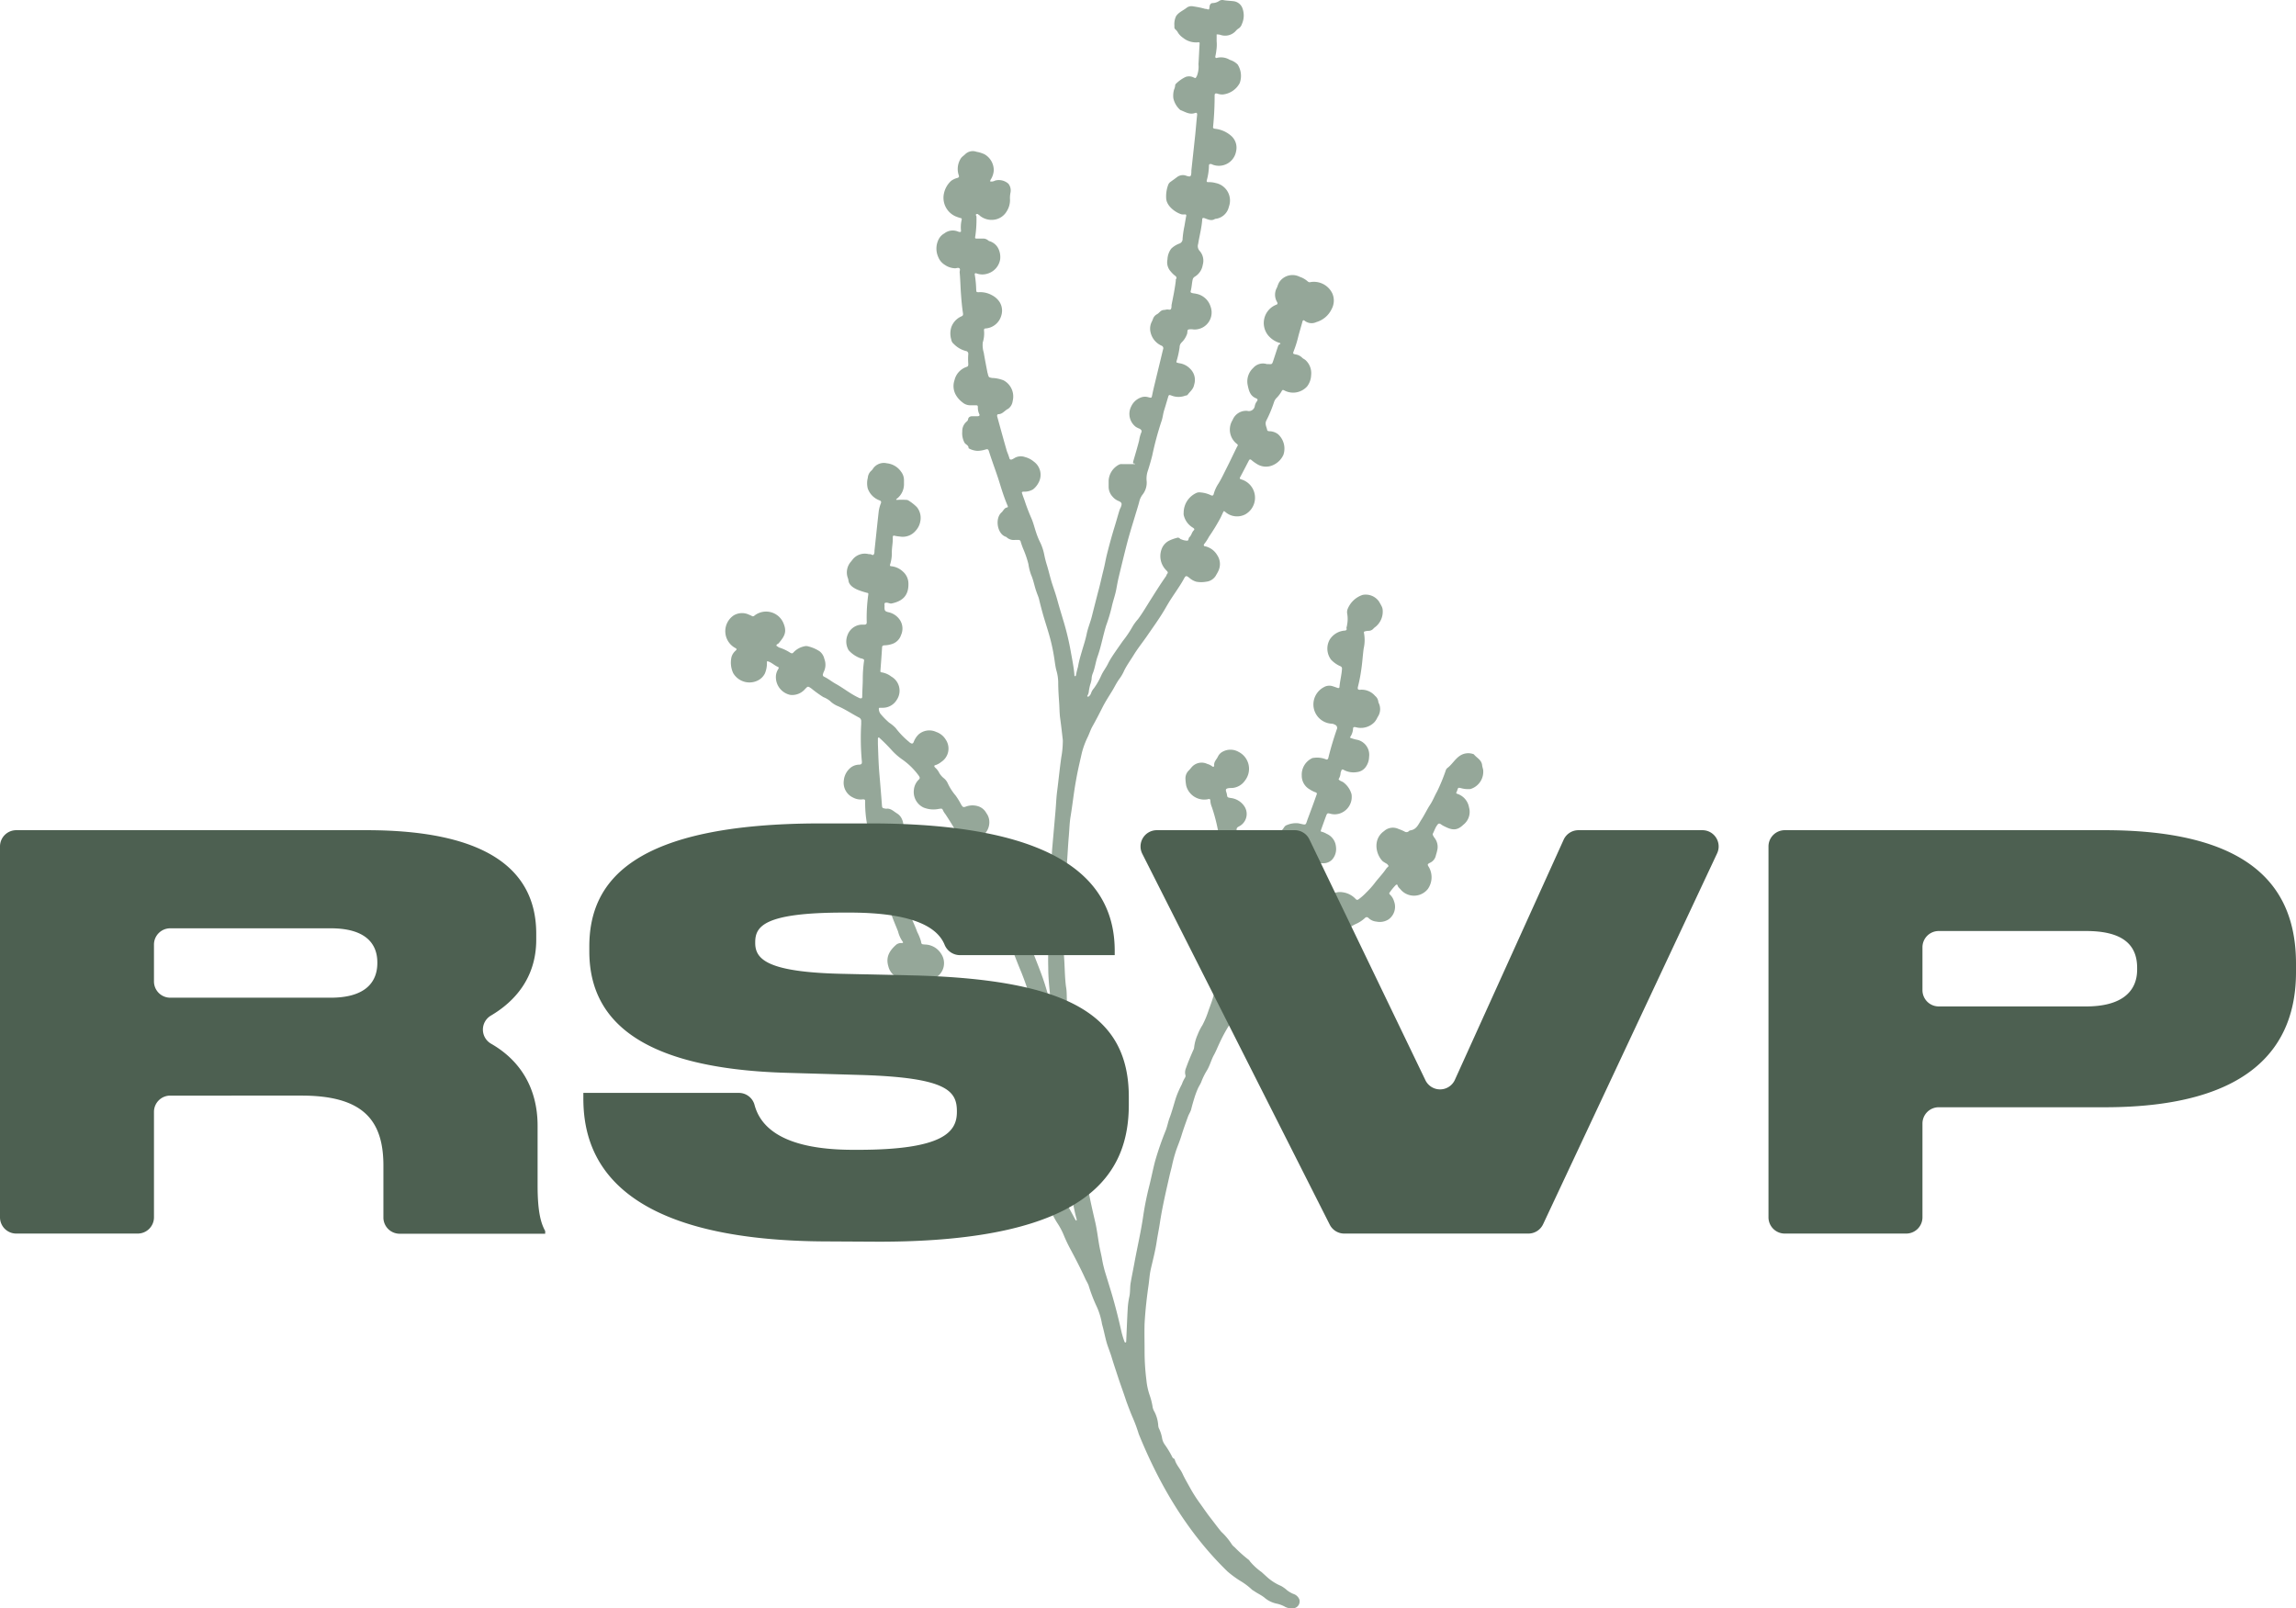 <svg id="Layer_1" data-name="Layer 1" xmlns="http://www.w3.org/2000/svg" viewBox="0 0 423.5 296.7"><defs><style>.cls-1{fill:#95a799;}.cls-2{fill:#4d6051;}</style></defs><path class="cls-1" d="M273.57,142c-.06-.29-.16-.57-.19-.86-.12-1-1-1.33-1.53-2a2.79,2.79,0,0,0-2.63.31c-.9.63-1.42,1.62-2.29,2.25a1.08,1.08,0,0,0-.29.51,33.78,33.78,0,0,1-1.57,3.8c-.46.81-.79,1.7-1.3,2.46s-1,1.82-1.58,2.71-.88,1.83-2.07,2a.56.56,0,0,0-.31.19.65.65,0,0,1-.77,0,9,9,0,0,0-1.07-.45,2.42,2.42,0,0,0-2.68.39c-2.06,1.45-1.59,4.21-.25,5.56a7.71,7.71,0,0,0,.74.46,1.07,1.07,0,0,1,.35.44s-.19.19-.29.29-.16.19-.23.29c-.64.93-1.43,1.72-2.1,2.62a16.11,16.11,0,0,1-1.52,1.69,10,10,0,0,1-1.37,1.21c-.23.16-.34.16-.53,0a4,4,0,0,0-2.54-1.29,2.77,2.77,0,0,0-1.83.37,3.52,3.52,0,0,0-1.16,3.88c.21.51.21.51-.24.76a2.35,2.35,0,0,1-.4.18c-1.34.58-2.67,1.2-4,1.71a10.37,10.37,0,0,0-2,1.05c-.53.33-1,.8-1.52,1.14a6.65,6.65,0,0,0-1,.83,12.18,12.18,0,0,1-1.72,1.49c-.07,0-.13.07-.2,0s0-.14,0-.2a4.58,4.58,0,0,0,.74-1.18c.27-.72.64-1.38.94-2.08.56-1.28,1.28-2.48,1.83-3.77.66-1.52,1.5-3,2.07-4.55.23-.64.56-1.24.81-1.88.42-1.1,1.09-2.08,1.44-3.21.16-.49.18-.5.67-.29a4.88,4.88,0,0,0,2.13.41,2.24,2.24,0,0,0,1.59-.66,2.93,2.93,0,0,0,.72-2.38,2.84,2.84,0,0,0-1.7-2.38,3.62,3.62,0,0,0-.95-.4c-.14,0-.18-.12-.13-.27.31-.85.61-1.71.93-2.56.22-.6.26-.63.84-.48a3,3,0,0,0,1.93-.13,3.22,3.22,0,0,0,1.95-3.48,4.13,4.13,0,0,0-1.39-2.1c-.29-.28-.75-.29-1-.66a2.47,2.47,0,0,0,.38-1.23.84.84,0,0,1,.06-.14c.13-.47.21-.53.63-.29a3.79,3.79,0,0,0,2.34.34,2.26,2.26,0,0,0,1.64-1,3.26,3.26,0,0,0,.58-1.79,2.84,2.84,0,0,0-2.37-3.2c-.31-.06-.62-.17-.92-.26s-.22-.17-.12-.33a3,3,0,0,0,.45-1.39c0-.34.18-.36.43-.32l.35.08a3.48,3.48,0,0,0,3.17-1,3.65,3.65,0,0,0,.58-.93,2.56,2.56,0,0,0,.21-2.59.84.84,0,0,1-.08-.27,1.59,1.59,0,0,0-.59-1.05,3.27,3.27,0,0,0-2.67-1.14c-.51.06-.61-.11-.48-.61a29,29,0,0,0,.61-3.17c.19-1.27.26-2.54.43-3.81a7,7,0,0,0,.05-2.91.2.2,0,0,1,.18-.26,2.44,2.44,0,0,1,.65-.1,1.21,1.21,0,0,0,.91-.4,2.5,2.5,0,0,1,.39-.34,3.6,3.6,0,0,0,1.32-3.17,1.64,1.64,0,0,0-.19-.63c-.15-.3-.32-.6-.5-.9a3,3,0,0,0-3-1.19,4.49,4.49,0,0,0-2.69,2.43,1.65,1.65,0,0,0-.15,1.07,5.65,5.65,0,0,1-.05,2.13c0,.19-.14.37-.07.58s-.07.35-.33.37a3.58,3.58,0,0,0-2.78,1.66,3.39,3.39,0,0,0,.25,3.71,5.16,5.16,0,0,0,1.73,1.21.46.46,0,0,1,.28.51c-.07,1.11-.37,2.18-.46,3.29,0,.21-.17.27-.38.19s-.55-.2-.83-.29a2,2,0,0,0-1.71.18,3.6,3.6,0,0,0-1.89,3.08,3.56,3.56,0,0,0,3.28,3.63,1.39,1.39,0,0,1,.7.2.62.62,0,0,1,.33.86c-.59,1.72-1.12,3.46-1.55,5.22-.08.35-.27.4-.52.27a4.34,4.34,0,0,0-2.17-.24.72.72,0,0,0-.35.08,3.35,3.35,0,0,0-1.87,3.18,2.88,2.88,0,0,0,1.48,2.56,5,5,0,0,0,.94.49c.54.15.35.38.25.67-.49,1.39-1,2.78-1.52,4.15s-.18,1.29-1.71.95a4.17,4.17,0,0,0-2.19.32c-.45.13-.55.58-.83.85a2.29,2.29,0,0,0-.72,1.47,7.15,7.15,0,0,0,.06,1.31,3.12,3.12,0,0,0,1.71,2.48c.19.12.38.21.57.33s.22.19.06.33a1.27,1.27,0,0,0-.24.28c-.84,1.74-1.52,3.55-2.34,5.31-.54,1.17-1.06,2.35-1.62,3.51-.44.9-.94,1.78-1.34,2.69-.62,1.45-1.42,2.81-2.08,4.24-.41.91-.89,1.79-1.34,2.69-.05.08-.05.21-.17.2s-.2-.13-.23-.25a.93.93,0,0,1,0-.37,34.84,34.84,0,0,0,.39-4.32,1.33,1.33,0,0,1,.77-1.19,2.9,2.9,0,0,0,1.6-2.81,2.76,2.76,0,0,0-.91-2.09,3.49,3.49,0,0,0-.77-.55c-.42-.19-.74-.47-.58-1a2.16,2.16,0,0,0,0-.8c-.23-2.28-.45-4.55-.67-6.83a43.31,43.31,0,0,0-.55-4.38c-.1-.49,0-.65.43-.87a2.56,2.56,0,0,0,.92-3.76A3.5,3.5,0,0,0,227,147.2c-.61-.1-.62-.12-.7-.69-.05-.33-.3-.76-.12-.95s.64-.2,1-.2a3.14,3.14,0,0,0,2.46-1.38,3.5,3.5,0,0,0-1.19-5.29,3,3,0,0,0-2.89-.05,2,2,0,0,0-.91.92c-.25.55-.78.95-.69,1.66,0,.26-.23.27-.36.15a2.67,2.67,0,0,0-.91-.45,2.43,2.43,0,0,0-3,.74c-.15.16-.28.34-.44.49a2,2,0,0,0-.59,1.54,8.88,8.88,0,0,0,.14,1.24,3.44,3.44,0,0,0,4,2.5c.23-.09.45-.07.45.27a3.63,3.63,0,0,0,.29,1.21,32.17,32.17,0,0,1,1.34,5.56,3.19,3.19,0,0,0,.13.81c0,.17.06.32.09.47-.45,0-.74.4-1.13.55a2.84,2.84,0,0,0-1.67,2.18,3.29,3.29,0,0,0,.8,3,3.76,3.76,0,0,0,2.2,1.09c.54.14.54.13.57.67.06.78.09,1.56.17,2.34a2.22,2.22,0,0,1-.42,1.65,2.58,2.58,0,0,0-.42,2.11,4,4,0,0,0,.58,1.42,1.52,1.52,0,0,1,.27,1c-.19,2.13-.57,4.23-.92,6.33-.3,1.77-.78,3.49-1.2,5.23-.27,1.13-.71,2.19-1.08,3.28a16.59,16.59,0,0,1-1.06,2.5,10.11,10.11,0,0,0-.89,1.77,7.83,7.83,0,0,0-.64,2.33,1.32,1.32,0,0,1-.15.49c-.48,1.09-.95,2.2-1.35,3.33a2,2,0,0,0-.13,1.21.6.6,0,0,1-.06.57A5.87,5.87,0,0,0,218,200a18.13,18.13,0,0,0-1.09,2.48c-.39,1.22-.7,2.45-1.15,3.65-.29.75-.43,1.56-.71,2.32a56,56,0,0,0-2,5.77c-.4,1.52-.69,3.07-1.08,4.59-.45,1.79-.82,3.6-1.09,5.41-.41,2.87-1.07,5.69-1.6,8.54-.23,1.28-.5,2.55-.72,3.83-.15.82-.07,1.66-.23,2.49a15.12,15.12,0,0,0-.31,2.11c-.12,2.06-.19,4.12-.29,6.18,0,.11,0,.28-.14.27s-.16-.1-.19-.18a17.3,17.3,0,0,1-.52-1.69c-.57-2.54-1.2-5.06-1.95-7.55l-1.14-3.72a22.64,22.64,0,0,1-.55-2.44c-.15-.79-.35-1.58-.49-2.37-.26-1.5-.43-3-.79-4.5-.44-1.89-.87-3.78-1.23-5.69q-.48-2.57-.92-5.15c-.31-1.81-.57-3.64-.84-5.46s-.46-3.6-.67-5.4c-.15-1.34-.25-2.68-.36-4-.15-1.72-.27-3.45-.47-5.18s-.23-3.23-.34-4.85-.22-3-.32-4.48c-.07-1,0-2-.18-2.94-.25-1.86-.22-3.73-.37-5.59-.08-1,.07-2,.08-3,0-1.89,0-3.78.06-5.67,0-1.15.07-2.3.12-3.44s.05-2.55.17-3.82c.2-2.08.27-4.17.45-6.25.11-1.23.13-2.46.33-3.67.37-2.21.59-4.43,1-6.63.29-1.72.7-3.41,1.08-5.1a15.52,15.52,0,0,1,1.12-3c.29-.62.5-1.29.83-1.87.65-1.15,1.25-2.32,1.84-3.49s1.23-2.11,1.86-3.16c.39-.64.59-1.12,1.18-2,0,0,0,0,0,0a7.86,7.86,0,0,0,1-1.7c.51-1,1.15-1.88,1.73-2.82.73-1.2,1.63-2.31,2.44-3.48,1.09-1.59,2.23-3.15,3.22-4.82.33-.56.66-1.14,1-1.69.58-.91,1.2-1.8,1.78-2.7.28-.43.55-.87.8-1.33.35-.65.44-.67,1-.24a3.3,3.3,0,0,0,1.33.74,5,5,0,0,0,1.76,0,2.38,2.38,0,0,0,1.81-1.11c.15-.28.33-.55.46-.84a2.94,2.94,0,0,0-.19-2.95,3.47,3.47,0,0,0-2.23-1.64c-.23,0-.34-.22-.16-.43A8.86,8.86,0,0,0,223,99a35,35,0,0,0,2.17-3.57l.43-.93c.1-.23.15-.28.4-.07a3.29,3.29,0,0,0,3.68.46,3.52,3.52,0,0,0-.74-6.46c-.31-.08-.3-.21-.16-.47.54-1,1.05-2,1.57-3,.12-.25.29-.26.47-.11a6.5,6.5,0,0,0,.94.69,3.12,3.12,0,0,0,3.13.22,3.76,3.76,0,0,0,1.84-1.87,3.58,3.58,0,0,0-1-3.8,2.78,2.78,0,0,0-1.42-.54c-.22,0-.54,0-.58-.24-.1-.56-.46-1.07-.17-1.7A23.13,23.13,0,0,0,235,74.16a2,2,0,0,1,.51-.8,5.51,5.51,0,0,0,.83-1.09c.23-.42.26-.4.67-.19a3.47,3.47,0,0,0,4.08-.79,3.6,3.6,0,0,0,.75-2.1,3.25,3.25,0,0,0-1-2.73c-.19-.19-.47-.28-.65-.47a2.13,2.13,0,0,0-1.21-.61c-.54-.12-.52-.14-.32-.7a19.62,19.62,0,0,0,.7-2.17c.26-1.07.59-2.12.88-3.19.07-.29.24-.3.42-.14a2.06,2.06,0,0,0,2.16.23A4.52,4.52,0,0,0,245.63,57a3.28,3.28,0,0,0,.13-2.85,3.77,3.77,0,0,0-4-2.12.53.53,0,0,1-.55-.12,4.25,4.25,0,0,0-1.5-.86,2.92,2.92,0,0,0-3.8,1.08,6,6,0,0,0-.35.88,2.64,2.64,0,0,0,0,2.71c.11.2.13.39-.12.48a3.62,3.62,0,0,0-1.53,5.66,4.43,4.43,0,0,0,2,1.36c.4.1.3.19,0,.37-.12.07-.17.29-.23.45-.28.83-.55,1.67-.83,2.51-.21.64-.24.66-.89.61l-.3,0a2.37,2.37,0,0,0-2.51.72,3.38,3.38,0,0,0-1,3.21c.21,1,.45,1.95,1.53,2.38.31.12.37.31.12.61a2.06,2.06,0,0,0-.35.8,1.1,1.1,0,0,1-1.39.91,2.67,2.67,0,0,0-2.7,1.68,3.33,3.33,0,0,0,.82,4.44c.2.17.15.28,0,.49-.67,1.35-1.31,2.73-2,4.08-.45.89-.87,1.8-1.4,2.67a6.77,6.77,0,0,0-.89,1.9c-.09.41-.26.45-.65.25a5.39,5.39,0,0,0-1.76-.46,1.4,1.4,0,0,0-.73.06,4,4,0,0,0-2.42,3.69,1.53,1.53,0,0,0,0,.37A3.63,3.63,0,0,0,220,97.32c.22.13.41.3.2.5-.38.37-.43.94-.83,1.29-.2.18-.06.7-.48.62a2.75,2.75,0,0,1-.85-.18c-.13-.07-.29-.07-.39-.19a.52.52,0,0,0-.62-.13,7.31,7.31,0,0,0-1.44.53,2.93,2.93,0,0,0-1.17,1.17,3.68,3.68,0,0,0,.66,4.23l.15.16c.15.15.25.3.08.51s-.14.32-.24.46c-1,1.42-1.92,2.89-2.85,4.36-.76,1.2-1.47,2.43-2.32,3.57a8.69,8.69,0,0,0-1,1.36,20.13,20.13,0,0,1-1.8,2.67c-.69,1-1.42,2-2.06,3a12.86,12.86,0,0,0-.65,1.14c-.37.78-.92,1.44-1.27,2.23a12.77,12.77,0,0,1-1.35,2.35,2.63,2.63,0,0,0-.51.87,1.25,1.25,0,0,1-.47.65.23.23,0,0,1-.2,0,.12.12,0,0,1,0-.19,1.83,1.83,0,0,0,.25-.83,11.17,11.17,0,0,1,.24-1.15,5.25,5.25,0,0,0,.27-1.07,2.76,2.76,0,0,1,.2-1c.42-1,.53-2.12.9-3.16.67-1.87,1-3.85,1.59-5.74a30.5,30.5,0,0,0,1-3.3c.23-1.13.65-2.22.86-3.35.12-.66.24-1.31.39-2,.55-2.27,1.09-4.54,1.68-6.8.43-1.61.93-3.19,1.41-4.79.25-.85.53-1.69.75-2.54a3.4,3.4,0,0,1,.6-1.31,3.55,3.55,0,0,0,.76-2.63,4.49,4.49,0,0,1,.28-1.93c.27-.87.53-1.74.75-2.62a59.2,59.2,0,0,1,1.67-6.24c.28-.72.32-1.48.55-2.2s.47-1.56.7-2.33c.14-.48.18-.52.65-.34a3.54,3.54,0,0,0,2.58,0c.14,0,.33-.06.4-.16.43-.6,1.05-1,1.2-1.88a2.84,2.84,0,0,0-.68-2.84A3.42,3.42,0,0,0,217.51,67a2.42,2.42,0,0,1-.36-.1c-.15,0-.19-.12-.14-.26a16.28,16.28,0,0,0,.57-2.58,1.25,1.25,0,0,1,.35-.87,4,4,0,0,0,1-1.53c.14-.29,0-.75.27-.88a2.79,2.79,0,0,1,1,0h.22a3.14,3.14,0,0,0,2.87-4.23,3.43,3.43,0,0,0-2.66-2.36c-.24-.06-.49-.07-.72-.13s-.35-.15-.29-.35c.2-.72.21-1.46.38-2.18a.83.83,0,0,1,.4-.5,3.11,3.11,0,0,0,1.45-2.18,2.72,2.72,0,0,0-.55-2.54A1.31,1.31,0,0,1,221,45c.24-1.5.65-3,.75-4.48,0-.31.12-.38.47-.26.6.21,1.24.56,1.9.12a2.87,2.87,0,0,0,2.55-2.25,3.29,3.29,0,0,0-2.44-4.37,4.48,4.48,0,0,0-1.31-.16c-.21,0-.4,0-.33-.33a10.74,10.74,0,0,0,.4-2.69c0-.34.19-.36.44-.31.09,0,.18.08.27.11a3.22,3.22,0,0,0,4.3-2.48,2.9,2.9,0,0,0-.83-2.77,5.37,5.37,0,0,0-3.08-1.38c-.3-.05-.37-.14-.33-.41a56.35,56.35,0,0,0,.28-5.67c0-.4.09-.48.48-.41a2.72,2.72,0,0,0,1,.17,4,4,0,0,0,3.15-2.11,3.89,3.89,0,0,0-.39-3.43,3.49,3.49,0,0,0-1.44-.85,3.1,3.1,0,0,0-2.4-.36c-.23.09-.31-.15-.26-.32a10.13,10.13,0,0,0,.18-1.08,6.85,6.85,0,0,0,.05-1.69c0-.22,0-.44,0-.66a1.61,1.61,0,0,0,0-.22V6.35a2.33,2.33,0,0,1,.69.08A2.65,2.65,0,0,0,228,5.64a2.06,2.06,0,0,1,.45-.38,1.46,1.46,0,0,0,.61-.81,3.83,3.83,0,0,0,.06-3.06A2,2,0,0,0,227.6.23c-.63-.08-1.26-.09-1.88-.2a1.08,1.08,0,0,0-.77.1,2.37,2.37,0,0,1-1.28.44c-.33,0-.52.27-.57.65-.06.61-.06.6-.63.42-.11,0-.24,0-.36-.06a17.26,17.26,0,0,0-2-.4,1.46,1.46,0,0,0-1.25.27c-.65.51-1.48.82-1.94,1.55a3.44,3.44,0,0,0-.3,1.74l0,0c0,.06,0,.11,0,.17a.58.58,0,0,0,.2.53,2,2,0,0,1,.49.63,3.42,3.42,0,0,0,.91.91,3.8,3.8,0,0,0,2.81.82c.16,0,.26,0,.24.23-.08,1.28-.13,2.55-.21,3.82a4.74,4.74,0,0,1-.28,2.13c-.25.44-.18.52-.65.29a1.88,1.88,0,0,0-1.43-.08,6.44,6.44,0,0,0-1.78,1.25.42.42,0,0,0-.16.32,2.31,2.31,0,0,1-.21.78,4.15,4.15,0,0,0-.12,1.6,4,4,0,0,0,1.23,2.11l.06.05c.88.32,1.69.92,2.72.54.24-.09.41,0,.37.36-.13,1.19-.22,2.39-.34,3.59l-.72,6.67c0,.34,0,.8-.15,1s-.67,0-1-.11a1.79,1.79,0,0,0-1.47.3c-.39.3-.79.58-1.19.87a1.2,1.2,0,0,0-.43.49,6,6,0,0,0-.4,2.66c.12,1.42,1.81,2.6,2.88,2.88a3.79,3.79,0,0,0,.59,0c.16,0,.26.07.22.28-.12.62-.22,1.25-.33,1.88a18.27,18.27,0,0,0-.34,2.32.88.88,0,0,1-.62.91,4.34,4.34,0,0,0-1.47.92,3.53,3.53,0,0,0-.7,2,2.52,2.52,0,0,0,.63,2.25,4.71,4.71,0,0,0,.67.67c.29.21.51.4.24.77a.54.54,0,0,0,0,.22c-.18,1.51-.49,3-.79,4.5,0,.26,0,.59-.14.77s-.51,0-.78.06a4.33,4.33,0,0,1-.5.08c-.58,0-.84.58-1.29.8a1.53,1.53,0,0,0-.7.82,5.15,5.15,0,0,1-.23.54,2.79,2.79,0,0,0-.24,1.9,3.54,3.54,0,0,0,2,2.51.51.51,0,0,1,.32.69c-.2.81-.39,1.63-.59,2.44-.29,1.21-.59,2.43-.88,3.64-.18.74-.36,1.48-.51,2.23s-.15.66-.76.52a2.08,2.08,0,0,0-1.37.06A3.14,3.14,0,0,0,208.64,75a3,3,0,0,0,.89,3.76,4.45,4.45,0,0,0,.66.32c.25.12.48.37.34.65a6.47,6.47,0,0,0-.42,1.55c-.33,1.28-.71,2.55-1.08,3.82,0,.12-.09.23,0,.34s.29,0,.33.17h-2.43a1,1,0,0,0-.57.12,3.55,3.55,0,0,0-1.87,2.9c0,.39,0,.78,0,1.18a2.68,2.68,0,0,0,.72,1.8,2.81,2.81,0,0,0,1,.76c.74.3.8.53.5,1.25a3.25,3.25,0,0,0-.23.54c-.31,1-.61,2.11-.94,3.16-.53,1.74-1,3.47-1.44,5.25-.2.88-.35,1.77-.58,2.65-.34,1.35-.62,2.71-1,4.06-.39,1.52-.77,3-1.16,4.55-.26,1-.69,2-.92,3.11s-.56,2.08-.86,3.11S199,122,198.84,123a14.35,14.35,0,0,0-.38,1.57.23.23,0,0,1-.11.17c-.12,0-.16-.07-.18-.18a.61.61,0,0,1,0-.14c-.13-1.5-.45-3-.7-4.43a48.94,48.94,0,0,0-1.12-4.79c-.45-1.55-.94-3.09-1.36-4.65-.25-.9-.56-1.78-.85-2.66-.39-1.16-.65-2.37-1-3.53a19.39,19.39,0,0,1-.52-2,9.53,9.53,0,0,0-.72-2.23,13.43,13.43,0,0,1-.78-1.89c-.3-.88-.51-1.79-.88-2.64-.44-1-.86-2.08-1.21-3.15-.14-.42-.31-.82-.44-1.24s-.22-.49.29-.52a2.83,2.83,0,0,0,.29,0,3.07,3.07,0,0,0,1.38-.42,3.76,3.76,0,0,0,1-1.21,3,3,0,0,0-.85-3.9,4.08,4.08,0,0,0-1.64-.85,2.29,2.29,0,0,0-1.9.16,2.92,2.92,0,0,1-.52.28c-.21.08-.41,0-.45-.22a13.07,13.07,0,0,0-.45-1.24c-.62-2.14-1.21-4.3-1.8-6.45-.06-.21,0-.43.22-.44.77,0,1.18-.71,1.81-1a2.08,2.08,0,0,0,.82-1.43,3.38,3.38,0,0,0-1.68-3.81,6.33,6.33,0,0,0-2.13-.44c-.57-.12-.58-.07-.76-.67,0-.12-.07-.24-.09-.36-.23-1.2-.47-2.4-.67-3.62a4.86,4.86,0,0,1-.19-1.89,5.58,5.58,0,0,0,.23-2.26c0-.21.06-.32.28-.33a3.26,3.26,0,0,0,2.92-2.42,3,3,0,0,0-.33-2.47,3.74,3.74,0,0,0-1.41-1.25,4.42,4.42,0,0,0-2.4-.55c-.47,0-.46,0-.5-.51a19.12,19.12,0,0,0-.26-2.71c-.07-.31.18-.32.36-.23a3.13,3.13,0,0,0,2.07,0,3.29,3.29,0,0,0,2.25-2.62,3.57,3.57,0,0,0-.25-1.79,2.68,2.68,0,0,0-1.38-1.43c-.19-.1-.44-.12-.59-.27a1.4,1.4,0,0,0-1-.33c-.32,0-.64,0-1,0s-.47,0-.36-.47a21.63,21.63,0,0,0,.21-3.59c0-.16-.25-.34,0-.45s.32.08.47.16.18.17.28.23a3.43,3.43,0,0,0,2.63.62,3.15,3.15,0,0,0,2.18-1.5,3.84,3.84,0,0,0,.62-2.36,5,5,0,0,1,.09-1.09,2,2,0,0,0-.38-1.67,2.64,2.64,0,0,0-2.45-.58,1.49,1.49,0,0,1-.63.18c-.3,0-.34,0-.21-.32a3.58,3.58,0,0,0,.59-1.72,3.39,3.39,0,0,0-1.72-3,5.87,5.87,0,0,0-1.46-.45,2,2,0,0,0-2.08.44c-.28.29-.65.48-.86.86a3.61,3.61,0,0,0-.33,3.05c.1.29,0,.37-.24.47a3.26,3.26,0,0,0-1.18.55,4.35,4.35,0,0,0-1.32,2.33,3.74,3.74,0,0,0,2.08,4.18,7.94,7.94,0,0,0,1,.35c.13,0,.26.12.19.33a5.88,5.88,0,0,0-.12,2c0,.22-.07.25-.24.23a1.06,1.06,0,0,1-.35-.09,2.51,2.51,0,0,0-2.49.36,2.55,2.55,0,0,0-1,1,3.78,3.78,0,0,0-.13,3.33,3,3,0,0,0,1.24,1.48,3.51,3.51,0,0,0,1.88.62c.27,0,.56-.17.79,0s0,.55.06.83c.12,1.35.14,2.7.24,4,.08,1.13.18,2.25.35,3.37.06.39.05.54-.35.7a3.43,3.43,0,0,0-1.8,2,3.88,3.88,0,0,0,0,2.24,1.24,1.24,0,0,0,.46.81,4.76,4.76,0,0,0,2.24,1.31.51.51,0,0,1,.44.58,11.6,11.6,0,0,0,0,1.77c0,.34,0,.48-.34.59a3.39,3.39,0,0,0-2.2,2.44,3.32,3.32,0,0,0,.23,2.69,4.52,4.52,0,0,0,1.26,1.42,2.17,2.17,0,0,0,1.41.52c.32,0,.64,0,1,0s.4.06.41.36a2.72,2.72,0,0,0,.24,1.22c.17.32,0,.42-.26.44s-.64,0-1,0-.73.13-.79.59a.62.62,0,0,1-.23.37,2.29,2.29,0,0,0-.84,1.87,3.66,3.66,0,0,0,.42,2.06c.22.35.78.46.74,1,0,0,.11.08.18.11a3.73,3.73,0,0,0,1.47.39,5.43,5.43,0,0,0,1.51-.26c.4-.12.49,0,.61.36.18.59.38,1.17.58,1.75.45,1.32.94,2.63,1.36,4s.9,2.89,1.5,4.28c.06.14.06.28-.06.3-.57.07-.71.61-1.06.92-1.24,1.07-.83,3.9.71,4.47a.56.56,0,0,1,.25.14,1.92,1.92,0,0,0,1.5.47c.22,0,.44,0,.66,0a.38.38,0,0,1,.41.33,12.89,12.89,0,0,0,.53,1.47,18.62,18.62,0,0,1,.89,2.64,9.9,9.9,0,0,0,.5,2c.45,1,.61,2.12,1,3.16.15.47.37.91.48,1.39.2.86.43,1.72.66,2.56.45,1.61,1,3.18,1.42,4.8a33.08,33.08,0,0,1,.68,3.29c.14.82.21,1.65.43,2.46a8.16,8.16,0,0,1,.33,2.17c0,1.35.1,2.7.19,4,.05.9.05,1.81.18,2.71.18,1.29.32,2.58.47,3.87a3.88,3.88,0,0,1,0,.59,16.51,16.51,0,0,1-.27,2.63c-.16,1.15-.3,2.29-.43,3.44-.11.95-.22,1.9-.34,2.85-.16,1.24-.2,2.49-.31,3.74-.19,2.2-.39,4.4-.58,6.6-.08.9-.11,1.81-.18,2.71-.16,2-.34,3.92-.37,5.89,0,1.62-.05,3.23-.08,4.85,0,2.9-.2,5.79-.12,8.7,0,1.91.2,3.82.41,5.73,0,.09.06.21-.07.23s-.14-.1-.17-.2c-.28-.93-.54-1.87-.84-2.8-.67-2.08-1.52-4.08-2.29-6.12s-1.52-4-2.42-5.92c-.64-1.37-1.16-2.8-1.85-4.15-.49-1-.91-2-1.4-2.91-.72-1.37-1.47-2.71-2.21-4.07-.52-1-1-2-1.56-2.91-.13-.21-.38-.43-.36-.62s.37-.34.57-.49a3.11,3.11,0,0,0,1.32-2.72,2.72,2.72,0,0,0-.54-1.5,2.6,2.6,0,0,0-1.45-1.25,3.48,3.48,0,0,0-2.23,0c-.58.22-.66.18-1-.38a12.62,12.62,0,0,0-1-1.63,9.68,9.68,0,0,1-1.48-2.33,2.61,2.61,0,0,0-.63-.81,3.59,3.59,0,0,1-.89-1,3.28,3.28,0,0,0-.76-1c-.24-.23-.23-.42.1-.48a3.2,3.2,0,0,0,1-.56,2.94,2.94,0,0,0,.86-4.1,3.3,3.3,0,0,0-1.77-1.44,3,3,0,0,0-3.29.49,3.8,3.8,0,0,0-.86,1.34c-.11.3-.28.38-.54.24s-.27-.21-.41-.31a15,15,0,0,1-2.37-2.47A6.69,6.69,0,0,0,164,133.3a14.13,14.13,0,0,1-1.58-1.61,1.63,1.63,0,0,1-.32-.89c0-.15,0-.23.17-.24h.52a3,3,0,0,0,2.61-1.45,3,3,0,0,0-1-4.31,3.93,3.93,0,0,0-1.81-.78c-.14,0-.21-.09-.2-.24.11-1.45.22-2.89.31-4.34,0-.28.14-.38.4-.4a4.85,4.85,0,0,0,1.51-.27,2.58,2.58,0,0,0,1.59-1.63,2.89,2.89,0,0,0-.15-2.68,3.39,3.39,0,0,0-2.14-1.52c-.68-.16-.77-.29-.76-1a2.17,2.17,0,0,0,0-.36c-.05-.34.1-.43.42-.41s.6.22.93.14c2-.43,3.11-1.47,3.06-3.66a2.94,2.94,0,0,0-1-2.2,3.66,3.66,0,0,0-2.16-1c-.23,0-.29-.14-.21-.35a6.88,6.88,0,0,0,.31-2.25c0-.91.22-1.81.17-2.72,0-.25.09-.39.36-.3a7.34,7.34,0,0,0,.94.14,3.1,3.1,0,0,0,2.95-1.1,3.37,3.37,0,0,0,.83-1.69,3.16,3.16,0,0,0-.63-2.63,8.18,8.18,0,0,0-1.5-1.19.81.81,0,0,0-.48-.15,15.52,15.52,0,0,0-1.67,0c-.07,0-.15,0-.17-.07a.21.21,0,0,1,.08-.11,3.38,3.38,0,0,0,1.36-2.85c0-.2,0-.39,0-.59a2.52,2.52,0,0,0-.53-1.57,3.64,3.64,0,0,0-2.62-1.56,2.43,2.43,0,0,0-2.53.94,1.78,1.78,0,0,1-.37.45,1.91,1.91,0,0,0-.62,1.29,3.92,3.92,0,0,0,0,2,3.62,3.62,0,0,0,2.13,2.15c.25.08.4.22.28.55a6.43,6.43,0,0,0-.39,1.41c-.28,2.44-.52,4.88-.79,7.32,0,.26,0,.59-.19.76s-.4-.13-.63-.1a2.1,2.1,0,0,1-.43-.05,2.87,2.87,0,0,0-2.71.94l-.36.46a3,3,0,0,0-.63,2.94,2.28,2.28,0,0,1,.15.57c.09.84.94,1.38,1.71,1.71a15.16,15.16,0,0,0,1.73.56c.17,0,.25.1.22.29a30.39,30.39,0,0,0-.29,5.13c0,.29-.09.42-.36.44a4.34,4.34,0,0,1-.51,0,2.92,2.92,0,0,0-2.68,1.95,3.17,3.17,0,0,0,.08,2.52,1.12,1.12,0,0,0,.24.37,5.45,5.45,0,0,0,2.12,1.38c.14,0,.29.07.42.12s.23.12.2.32a23.91,23.91,0,0,0-.24,3.38c0,1.08-.1,2.15-.1,3.23,0,.36-.16.34-.4.32a.76.76,0,0,1-.26-.11c-1.51-.7-2.8-1.77-4.25-2.57-.72-.4-1.36-.94-2.12-1.3a.37.37,0,0,1-.21-.49,2.15,2.15,0,0,1,.18-.48,2.94,2.94,0,0,0,.08-2.29,2.5,2.5,0,0,0-.87-1.42,6.75,6.75,0,0,0-2.13-.92,1.22,1.22,0,0,0-.73,0,3.77,3.77,0,0,0-1.95,1.09c-.18.25-.38.23-.64.07a8.37,8.37,0,0,0-2-.94c-.11,0-.2-.14-.31-.19-.34-.15-.24-.31,0-.47a1.22,1.22,0,0,0,.19-.12c1-1.21,1.59-2,.92-3.64a3.47,3.47,0,0,0-5.37-1.48.38.38,0,0,1-.52.06,4,4,0,0,0-.47-.21,3,3,0,0,0-2.88.14,3.52,3.52,0,0,0,.34,6c.32.18.25.28.06.47a2.47,2.47,0,0,0-.76,1.14,4.6,4.6,0,0,0,.29,3,3.47,3.47,0,0,0,4.58,1.36,2.9,2.9,0,0,0,1.28-1.29,4.84,4.84,0,0,0,.37-2c0-.26,0-.28.29-.19.65.23,1.13.74,1.76,1,.21.09.11.29,0,.45a2.81,2.81,0,0,0-.37,1,3.35,3.35,0,0,0,2.28,3.61,1.86,1.86,0,0,0,.57.11,3.12,3.12,0,0,0,2.52-1.11c.53-.54.5-.53,1.16-.08a23,23,0,0,0,2.19,1.58,4.64,4.64,0,0,1,1.21.69,4.64,4.64,0,0,0,1.54,1c1.32.58,2.52,1.39,3.79,2.06a.73.73,0,0,1,.45.76c0,.15,0,.3,0,.44a46.57,46.57,0,0,0,.13,7c0,.36-.09.46-.44.51a2.63,2.63,0,0,0-1.51.46,3.45,3.45,0,0,0-1.39,2.48,3,3,0,0,0,1.75,3.15,2.9,2.9,0,0,0,1.76.31c.26,0,.43,0,.43.34a21.65,21.65,0,0,0,.35,4.25.27.27,0,0,1-.15.35,3.47,3.47,0,0,0-.67,5.88,3.06,3.06,0,0,0,2,.68c.27,0,.56.05.46.46a.42.42,0,0,0,0,.22c.43,1.17.68,2.4,1,3.6.51,1.73,1.18,3.42,1.74,5.15.38,1.16.88,2.28,1.33,3.42a5.63,5.63,0,0,0,.84,1.87c.21.24,0,.29-.17.29a1.46,1.46,0,0,0-1,.3c-1.13,1-2,2.2-1.45,4a3,3,0,0,0,.88,1.51,3.57,3.57,0,0,0,3.77.59c.5-.21.71-.13.87.38.43,1.46,1.09,2.84,1.59,4.27a6.65,6.65,0,0,0,.73,1.52c.63,1,1.23,1.94,1.82,2.92.2.34.14.43-.14.61a2.46,2.46,0,0,0-1,.93,4,4,0,0,0-.45,1.84,3.07,3.07,0,0,0,1.19,2.84c.29.21.6.4.91.59a2.3,2.3,0,0,0,1.4.34,2.87,2.87,0,0,0,.92-.21c.54-.22.63-.15.91.35a12.12,12.12,0,0,0,1.2,2.1.81.81,0,0,1-.06,1.06,2.69,2.69,0,0,0-.69,1.35,3.46,3.46,0,0,0,.82,2.51,2,2,0,0,0,1.69.82,2.37,2.37,0,0,0,1.14-.24.34.34,0,0,1,.53.19,18.84,18.84,0,0,0,1.47,2.28c.55.9,1.21,1.73,1.71,2.65.73,1.34,1.63,2.56,2.45,3.83.58.91,1.13,1.84,1.73,2.74.86,1.3,1.61,2.68,2.44,4,.57.91,1.23,1.77,1.76,2.71s1,2,1.63,2.95a12.91,12.91,0,0,1,1.07,2,27.89,27.89,0,0,0,1.39,2.92c.93,1.75,1.85,3.52,2.67,5.33.18.38.41.74.57,1.14a29.79,29.79,0,0,0,1.58,4.09,12.77,12.77,0,0,1,.91,3.09c.32,1.08.52,2.19.82,3.28.26.93.64,1.8.92,2.71.38,1.28.81,2.53,1.22,3.79s1,2.84,1.54,4.5c.38,1,.74,2,1.18,3a30,30,0,0,1,1.1,3c3.22,7.91,8.16,17.38,16.37,25.35a19.33,19.33,0,0,0,2.29,1.69,12.23,12.23,0,0,1,2.21,1.65,2.35,2.35,0,0,0,.37.24c.61.44,1.3.73,1.91,1.21a5,5,0,0,0,2.26,1.13,5.45,5.45,0,0,1,1.63.62,2.71,2.71,0,0,0,1.5.24,1.27,1.27,0,0,0,1.07-1.65,1.75,1.75,0,0,0-1.1-1,5,5,0,0,1-1.14-.66,6.18,6.18,0,0,0-1.13-.81,9.19,9.19,0,0,1-2.58-1.64l-1-.91a11.35,11.35,0,0,1-2.17-2,.94.94,0,0,0-.29-.33,24.2,24.2,0,0,1-2.55-2.29,2,2,0,0,1-.51-.53,12,12,0,0,0-1.92-2.29c-.69-.83-1.32-1.7-2-2.57s-1.28-1.76-1.91-2.64a26.89,26.89,0,0,1-1.82-2.84c-.48-.88-1-1.74-1.42-2.66s-1.2-1.66-1.45-2.67c0,0-.06-.08-.1-.09-.32-.12-.38-.43-.53-.68a16.88,16.88,0,0,0-1.11-1.81,3,3,0,0,1-.56-1.19,6.8,6.8,0,0,0-.64-2,1.91,1.91,0,0,1-.1-.58,6.41,6.41,0,0,0-.71-2.45,2.44,2.44,0,0,1-.34-1,12.57,12.57,0,0,0-.49-1.92,12.38,12.38,0,0,1-.64-2.93,42.57,42.57,0,0,1-.33-5.29c0-1.7-.05-3.4,0-5.09.13-2.35.39-4.7.72-7,.15-1,.19-2,.43-3.06.4-1.74.86-3.47,1.11-5.24.16-1,.38-2.08.54-3.12.45-3,1.13-5.88,1.79-8.8.13-.59.3-1.18.44-1.78a26.68,26.68,0,0,1,.87-3.18c.31-.83.64-1.64.9-2.49.36-1.18.78-2.33,1.2-3.49.16-.46.46-.86.59-1.34.16-.66.35-1.32.56-2a16.3,16.3,0,0,1,.68-1.85c.18-.41.46-.8.63-1.23a12.08,12.08,0,0,1,1-2.05c.58-.92.82-2,1.34-2.93.37-.67.66-1.42,1-2.13a28.63,28.63,0,0,1,1.73-3.23,44,44,0,0,1,2.61-4,14.89,14.89,0,0,1,1-1.34,16.29,16.29,0,0,1,2.46-2.38.46.46,0,0,0,.16-.15,11.06,11.06,0,0,1,2.47-2.26,29.42,29.42,0,0,1,3.16-2.35,8.73,8.73,0,0,1,1.66-1.17c.24-.09.42-.47.68-.31s0,.46.05.7a3.56,3.56,0,0,0,1,2.59,9.61,9.61,0,0,0,1.32.74,2.16,2.16,0,0,0,1.39.27c.29,0,.48-.23.75-.3,1.78-.48,2.43-2.88,1.71-4.44a3.19,3.19,0,0,0-1.49-1.54c-.08,0-.19-.13-.2-.2s.18-.12.26-.19a13.61,13.61,0,0,1,2-1.09c.74-.45,1.52-.88,2.29-1.3a6.25,6.25,0,0,0,1.84-1.17.42.42,0,0,1,.65,0,2.4,2.4,0,0,0,1.45.66,3,3,0,0,0,2.26-.41,2.86,2.86,0,0,0,1-3.34,2.73,2.73,0,0,0-.7-1.18c-.1-.1-.25-.23-.14-.38a10.5,10.5,0,0,1,1.15-1.42c.13-.12.3-.14.35.05.1.39.44.58.65.87a3.25,3.25,0,0,0,4.94-.22,3.77,3.77,0,0,0,.19-4c-.31-.49-.31-.56.2-.82a1.9,1.9,0,0,0,1.07-1.32c.07-.29.18-.57.23-.86a2.69,2.69,0,0,0-.43-2.36,2.8,2.8,0,0,1-.31-.5.38.38,0,0,1,0-.41c.23-.46.42-1,.68-1.38s.39-.57.88-.19a4.35,4.35,0,0,0,.63.35c1.32.66,2.23.79,3.39-.34,0,0,.08-.06.11-.09a3,3,0,0,0,.94-3.13,3.18,3.18,0,0,0-2.09-2.46c-.25-.09-.34-.14-.19-.39a1.4,1.4,0,0,0,.13-.34c.16-.47.16-.45.66-.35a4.9,4.9,0,0,0,1.75.17A3.33,3.33,0,0,0,273.57,142Zm-75,83.15a.23.23,0,0,1-.18-.09c-.25-.45-.48-.91-.73-1.36-.51-.94-1-1.9-1.56-2.83a27.37,27.37,0,0,0-1.52-2.33c-.38-.51-.59-1.12-1-1.63s-.55-1-.93-1.47a3.16,3.16,0,0,1-.65-1.14,1.61,1.61,0,0,0-.31-.5,8.36,8.36,0,0,1-.72-1.19,24,24,0,0,0-1.3-2.12c-.63-.93-1.2-1.9-1.76-2.87a2.36,2.36,0,0,0-.26-.36,30.13,30.13,0,0,1-2.79-4c-.59-.95-1.13-1.94-1.76-2.87-.38-.56-.75-1.13-1.19-1.66a17.84,17.84,0,0,1-1.32-2c-.74-1.19-1.25-2.49-2-3.67a.53.53,0,0,1-.08-.27,3.71,3.71,0,0,0-1-2.38c-.28-.4-.3-.42.09-.67s.42-.48.73-.59c0,0,.1,0,.11-.09.26-1,.91-1.86.61-2.95a3.29,3.29,0,0,0-.28-.76,1.33,1.33,0,0,1-.27-.8c0-.3-.21-.42-.43-.55a3.17,3.17,0,0,0-2.17-.56,3.23,3.23,0,0,0-1.71.26c-.19.12-.35,0-.41-.23a13.8,13.8,0,0,0-1.06-2.76c-.12-.26-.11-.36.11-.53a3.07,3.07,0,0,0,.79-4.2,3.6,3.6,0,0,0-3-1.75c-.61-.05-.65,0-.75-.63a9.83,9.83,0,0,0-.69-1.69c-.27-.78-.63-1.54-.95-2.3a1.39,1.39,0,0,1-.06-.13c-.08-.18-.45-.16-.35-.4s.36-.09.55-.13a3.55,3.55,0,0,0,2.16-1.49,2.52,2.52,0,0,0,.44-1,3.16,3.16,0,0,0-.93-3.2,4.07,4.07,0,0,0-1.83-1,5,5,0,0,0-2,.13c-.59.13-.6.15-.76-.43-.43-1.56-.84-3.12-1.28-4.68a5.86,5.86,0,0,1,0-1.51c0-.28.27-.41.51-.46a2.51,2.51,0,0,0,1.72-1.83,2.9,2.9,0,0,0,0-2.29,2.28,2.28,0,0,0-.91-1.12c-.63-.38-1.19-1-2-.89h-.07c-.73-.12-.71-.12-.76-.85-.14-1.84-.29-3.68-.45-5.51s-.21-3.73-.28-5.59c0-.34,0-.69,0-1a.27.27,0,0,1,.1-.18c.07-.06.13,0,.19.07a31.6,31.6,0,0,1,2.31,2.32,11.38,11.38,0,0,0,1.8,1.59,12.88,12.88,0,0,1,3.16,3.09c.2.31.21.45,0,.67a3,3,0,0,0-.92,1.87,3.18,3.18,0,0,0,1.73,3.28,4.84,4.84,0,0,0,2.88.27c.57-.07.6-.12.82.41a5,5,0,0,0,.41.61,69.13,69.13,0,0,1,3.73,6.39,2,2,0,0,0,.21.3c.25.35.25.44-.14.57a1.07,1.07,0,0,0-.54.46c-.29.4-.55.81-.82,1.22a.5.5,0,0,0-.08.2c-.19,1.16.31,2.91,1.4,3.31a.56.56,0,0,1,.34.26c0,.09.08.21.19.2.55,0,1.12.17,1.65-.14a1.05,1.05,0,0,1,.26-.13c.52-.14.38-.24.63.25.44.88.93,1.72,1.37,2.6,1.25,2.52,2.33,5.13,3.42,7.73.8,1.94,1.52,3.92,2.34,5.86a56.53,56.53,0,0,1,2.15,6.48c.4,1.44.87,2.86,1.28,4.3s.83,3.08,1.13,4.65.63,3,1,4.52c.12.5.2,1,.29,1.52.7,3.74,1.53,7.46,2,11.23q.56,4.13,1.37,8.21c.31,1.56.56,3.14,1,4.68,0,.05,0,.1,0,.15S198.67,225.09,198.59,225.11Z"/><path class="cls-2" d="M25.4,227.55H3a3,3,0,0,1-3-3V156.14a3,3,0,0,1,3-3H67.6c21.71,0,31.31,7,31.31,19.1v1.1c0,7.06-4,11.43-8.36,14a3,3,0,0,0,0,5.17c5.35,3.05,8.61,8.15,8.61,15.17v11c0,5.2.7,7.1,1.4,8.4v.5H73.72a3,3,0,0,1-3-2.88c0-.31,0-.65,0-1V215c0-8.5-3.91-12.9-15.11-12.9H31.4a3,3,0,0,0-3,3v19.5A3,3,0,0,1,25.4,227.55Zm3-46.51a3,3,0,0,0,3,3H61c6.3,0,8.6-2.79,8.6-6.4v-.1c0-3.5-2.2-6.3-8.6-6.3H31.4a3,3,0,0,0-3,3Z"/><path class="cls-2" d="M153,229c-41.1,0-45.4-16.7-45.4-26.4v-1h28.63a3,3,0,0,1,2.93,2.16c1,3.82,4.74,8.34,18.24,8.34h.9c15.9,0,18.2-3.4,18.2-7V205c0-3.8-1.9-6.2-17.5-6.7l-13.8-.4c-28.8-.8-36.5-10.9-36.5-22.41v-.9c0-12.1,8.1-22.7,42.8-22.7h8.9c36.81,0,45.21,11.7,45.21,23.5v.8H177.14a3.07,3.07,0,0,1-2.88-1.85c-1.08-2.72-4.68-6-17.56-6h-1c-14.9,0-16.4,2.6-16.4,5.5v.1c0,3,2.2,5.41,16.2,5.7l13.4.3c28.31.8,39.31,7.41,39.31,22.41v1.4c0,12.5-7,25.3-46.11,25.3Z"/><path class="cls-2" d="M245.27,225.9,210.7,157.5a3,3,0,0,1,2.68-4.36h25.44a3,3,0,0,1,2.7,1.7l21.4,44.42a3,3,0,0,0,5.43-.06l20.06-44.29a3,3,0,0,1,2.73-1.77H314a3,3,0,0,1,2.72,4.28l-32.09,68.4a3,3,0,0,1-2.71,1.73H248A3,3,0,0,1,245.27,225.9Z"/><path class="cls-2" d="M354.6,207.25v17.3a3,3,0,0,1-3,3H329.2a3,3,0,0,1-3-3V156.14a3,3,0,0,1,3-3h59c27.5,0,35.3,10.9,35.3,24.61v1.59c0,13.51-8.1,24.91-35.3,24.91H357.6A3,3,0,0,0,354.6,207.25Zm0-24.6a3,3,0,0,0,3,3h27.2c6.5,0,9.4-2.7,9.4-6.81v-.3c0-4.3-2.7-6.8-9.4-6.8H357.6a3,3,0,0,0-3,3Z"/></svg>